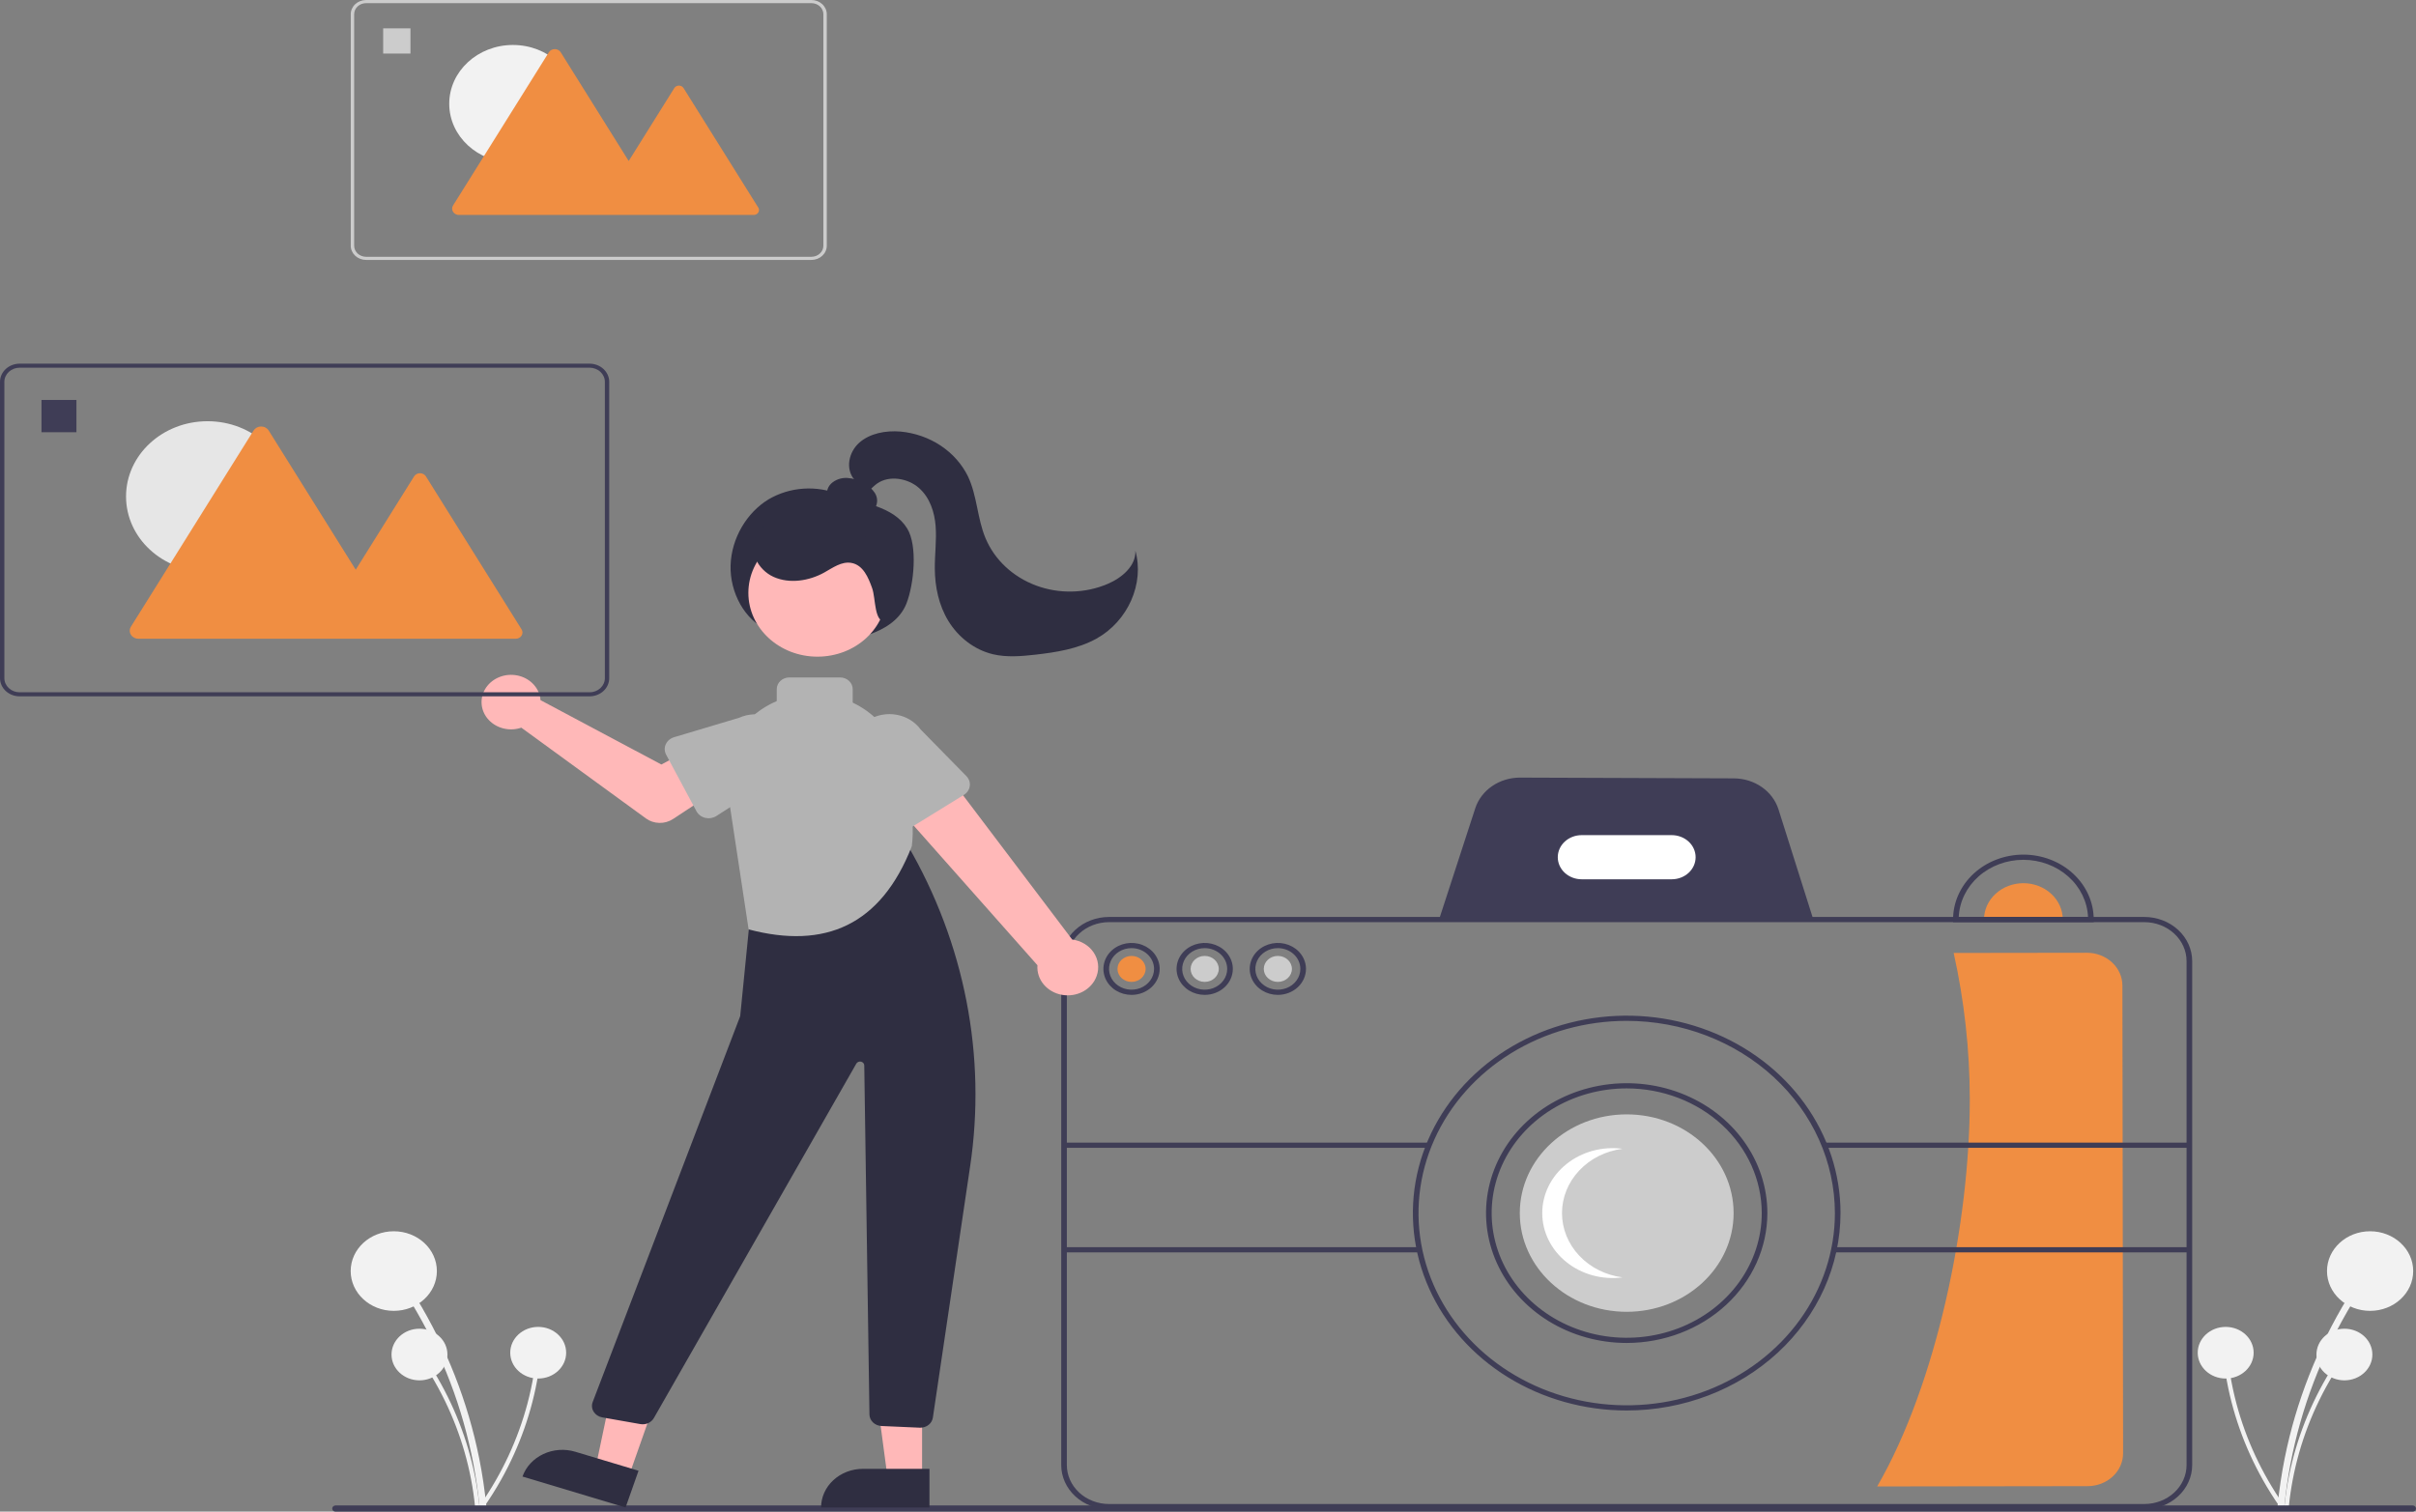 <svg width="294" height="184" viewBox="0 0 294 184" fill="none" xmlns="http://www.w3.org/2000/svg">
<rect x="0" y="0" width="294" height="184" fill="#808080" stroke="none"/>
<g clip-path="url(#clip0_1_894)">
<path d="M277.986 183.275C278.675 176.43 280.576 169.735 283.613 163.458C284.46 161.711 285.392 160.003 286.409 158.333C286.46 158.246 286.472 158.144 286.443 158.048C286.414 157.953 286.346 157.871 286.253 157.821C286.16 157.771 286.05 157.756 285.946 157.78C285.841 157.803 285.751 157.864 285.694 157.947C281.995 164.029 279.404 170.631 278.024 177.489C277.64 179.404 277.352 181.333 277.158 183.275C277.109 183.765 277.938 183.762 277.986 183.275Z" fill="#F2F2F2"/>
<path d="M288.414 159.56C291.311 159.56 293.659 157.391 293.659 154.716C293.659 152.041 291.311 149.873 288.414 149.873C285.518 149.873 283.17 152.041 283.17 154.716C283.17 157.391 285.518 159.56 288.414 159.56Z" fill="#F2F2F2"/>
<path d="M278.523 183.404C278.969 178.963 280.203 174.62 282.173 170.548C282.723 169.414 283.327 168.306 283.987 167.223C284.02 167.166 284.028 167.1 284.009 167.038C283.99 166.976 283.946 166.923 283.886 166.89C283.826 166.858 283.754 166.848 283.687 166.864C283.619 166.879 283.56 166.918 283.523 166.972C281.124 170.918 279.443 175.201 278.547 179.65C278.298 180.893 278.111 182.144 277.986 183.404C277.954 183.722 278.491 183.72 278.523 183.404H278.523Z" fill="#F2F2F2"/>
<path d="M285.288 168.019C287.167 168.019 288.691 166.612 288.691 164.876C288.691 163.141 287.167 161.734 285.288 161.734C283.409 161.734 281.886 163.141 281.886 164.876C281.886 166.612 283.409 168.019 285.288 168.019Z" fill="#F2F2F2"/>
<path d="M277.845 183.107C275.239 179.352 273.319 175.227 272.161 170.897C271.84 169.691 271.578 168.474 271.377 167.245C271.365 167.182 271.328 167.125 271.271 167.087C271.215 167.048 271.145 167.032 271.076 167.04C271.007 167.049 270.944 167.082 270.901 167.133C270.858 167.183 270.838 167.247 270.845 167.311C271.58 171.785 273.107 176.117 275.364 180.134C275.995 181.255 276.681 182.348 277.421 183.412C277.608 183.681 278.03 183.374 277.845 183.107Z" fill="#F2F2F2"/>
<path d="M270.84 167.798C272.719 167.798 274.243 166.391 274.243 164.656C274.243 162.92 272.719 161.513 270.84 161.513C268.961 161.513 267.438 162.92 267.438 164.656C267.438 166.391 268.961 167.798 270.84 167.798Z" fill="#F2F2F2"/>
<path d="M58.347 183.275C57.658 176.43 55.758 169.735 52.72 163.458C51.873 161.712 50.941 160.003 49.924 158.333C49.873 158.246 49.861 158.144 49.89 158.048C49.919 157.953 49.987 157.871 50.08 157.821C50.173 157.771 50.283 157.756 50.387 157.78C50.492 157.803 50.582 157.864 50.639 157.947C54.338 164.029 56.929 170.631 58.309 177.489C58.693 179.404 58.982 181.333 59.175 183.275C59.224 183.765 58.395 183.762 58.347 183.275Z" fill="#F2F2F2"/>
<path d="M47.919 159.56C50.815 159.56 53.163 157.391 53.163 154.716C53.163 152.041 50.815 149.873 47.919 149.873C45.022 149.873 42.674 152.041 42.674 154.716C42.674 157.391 45.022 159.56 47.919 159.56Z" fill="#F2F2F2"/>
<path d="M57.81 183.404C57.364 178.963 56.131 174.62 54.16 170.548C53.611 169.414 53.006 168.306 52.346 167.223C52.313 167.166 52.305 167.1 52.324 167.038C52.343 166.976 52.387 166.923 52.447 166.89C52.507 166.858 52.579 166.848 52.647 166.864C52.714 166.879 52.773 166.918 52.81 166.972C55.21 170.918 56.891 175.201 57.786 179.65C58.035 180.893 58.222 182.144 58.347 183.404C58.379 183.722 57.842 183.72 57.81 183.404H57.81Z" fill="#F2F2F2"/>
<path d="M51.045 168.019C52.924 168.019 54.448 166.612 54.448 164.876C54.448 163.141 52.924 161.734 51.045 161.734C49.166 161.734 47.643 163.141 47.643 164.876C47.643 166.612 49.166 168.019 51.045 168.019Z" fill="#F2F2F2"/>
<path d="M58.488 183.107C61.094 179.352 63.014 175.227 64.172 170.897C64.493 169.691 64.755 168.474 64.956 167.245C64.968 167.182 65.006 167.125 65.062 167.087C65.118 167.048 65.188 167.032 65.257 167.04C65.326 167.049 65.389 167.082 65.432 167.133C65.475 167.183 65.496 167.247 65.489 167.311C64.753 171.785 63.226 176.117 60.969 180.134C60.338 181.255 59.652 182.348 58.912 183.412C58.725 183.681 58.303 183.374 58.488 183.107H58.488Z" fill="#F2F2F2"/>
<path d="M65.493 167.798C67.372 167.798 68.895 166.391 68.895 164.656C68.895 162.92 67.372 161.513 65.493 161.513C63.614 161.513 62.09 162.92 62.09 164.656C62.09 166.391 63.614 167.798 65.493 167.798Z" fill="#F2F2F2"/>
<path d="M258.274 119.955L258.356 176.904C258.356 177.962 257.903 178.976 257.094 179.724C256.286 180.473 255.189 180.895 254.045 180.898L228.43 180.933C235.641 168.475 239.724 148.866 239.7 133.752C239.693 127.787 239.037 121.838 237.741 115.995L253.95 115.973C255.095 115.972 256.193 116.391 257.004 117.138C257.814 117.884 258.271 118.897 258.274 119.955Z" fill="#F08E42"/>
<path d="M293.592 184H40.833C40.725 184 40.622 183.96 40.546 183.889C40.469 183.819 40.427 183.723 40.427 183.624C40.427 183.524 40.469 183.428 40.546 183.358C40.622 183.287 40.725 183.247 40.833 183.247H293.592C293.7 183.247 293.804 183.287 293.881 183.357C293.957 183.428 294 183.524 294 183.624C294 183.723 293.957 183.819 293.881 183.89C293.804 183.96 293.7 184 293.592 184Z" fill="#3F3D56"/>
<path d="M220.739 112.171L175.09 112.006L179.529 98.366C179.883 97.295 180.6 96.356 181.573 95.687C182.547 95.019 183.726 94.656 184.939 94.651H184.961L211.016 94.745C212.233 94.755 213.414 95.124 214.387 95.8C215.359 96.476 216.07 97.423 216.416 98.5L220.739 112.171Z" fill="#3F3D56"/>
<path d="M246.224 107.504C244.952 107.504 243.733 107.97 242.834 108.8C241.936 109.63 241.431 110.756 241.431 111.93H251.017C251.017 110.756 250.512 109.63 249.613 108.8C248.714 107.97 247.495 107.504 246.224 107.504Z" fill="#F08E42"/>
<path d="M260.945 183.704H134.958C133.415 183.703 131.936 183.136 130.844 182.128C129.753 181.121 129.14 179.754 129.138 178.329V116.989C129.14 115.564 129.753 114.198 130.844 113.19C131.936 112.182 133.415 111.615 134.958 111.614H260.945C262.488 111.615 263.967 112.182 265.058 113.19C266.149 114.198 266.763 115.564 266.765 116.989V178.329C266.763 179.754 266.149 181.121 265.058 182.128C263.967 183.136 262.488 183.703 260.945 183.704ZM134.958 112.246C133.596 112.248 132.291 112.748 131.328 113.637C130.366 114.526 129.824 115.732 129.823 116.989V178.329C129.824 179.587 130.366 180.792 131.328 181.681C132.291 182.571 133.596 183.071 134.958 183.072H260.945C262.306 183.071 263.612 182.571 264.574 181.681C265.537 180.792 266.079 179.587 266.08 178.329V116.989C266.079 115.732 265.537 114.526 264.574 113.637C263.612 112.748 262.306 112.248 260.945 112.246H134.958Z" fill="#3F3D56"/>
<path d="M203.429 107.029H192.474C191.702 107.029 190.962 106.746 190.416 106.242C189.87 105.738 189.564 105.054 189.564 104.342C189.564 103.629 189.87 102.945 190.416 102.441C190.962 101.937 191.702 101.654 192.474 101.654H203.429C204.201 101.654 204.941 101.937 205.487 102.441C206.033 102.945 206.339 103.629 206.339 104.342C206.339 105.054 206.033 105.738 205.487 106.242C204.941 106.746 204.201 107.029 203.429 107.029Z" fill="white"/>
<path d="M197.951 171.689C192.805 171.689 187.775 170.28 183.496 167.64C179.217 164.999 175.882 161.246 173.913 156.855C171.944 152.464 171.428 147.633 172.432 142.971C173.436 138.31 175.914 134.028 179.553 130.667C183.192 127.307 187.828 125.018 192.875 124.091C197.923 123.164 203.154 123.639 207.908 125.458C212.663 127.277 216.726 130.357 219.585 134.309C222.444 138.261 223.97 142.907 223.97 147.659C223.963 154.03 221.219 160.138 216.341 164.643C211.463 169.148 204.85 171.682 197.951 171.689ZM197.951 124.261C192.941 124.261 188.043 125.634 183.876 128.205C179.71 130.776 176.463 134.43 174.546 138.705C172.628 142.981 172.126 147.685 173.104 152.224C174.081 156.763 176.494 160.932 180.037 164.204C183.58 167.476 188.095 169.705 193.009 170.607C197.923 171.51 203.017 171.047 207.646 169.276C212.276 167.505 216.232 164.506 219.016 160.658C221.8 156.811 223.286 152.287 223.286 147.659C223.278 141.456 220.607 135.509 215.857 131.122C211.108 126.736 204.668 124.268 197.951 124.261Z" fill="#3F3D56"/>
<path d="M197.952 163.469C194.566 163.469 191.256 162.541 188.441 160.804C185.626 159.067 183.432 156.598 182.137 153.709C180.841 150.82 180.502 147.642 181.163 144.575C181.823 141.508 183.453 138.691 185.847 136.48C188.241 134.269 191.292 132.764 194.612 132.154C197.933 131.544 201.374 131.857 204.502 133.053C207.63 134.25 210.304 136.276 212.184 138.876C214.065 141.476 215.069 144.532 215.069 147.659C215.064 151.851 213.259 155.869 210.05 158.833C206.841 161.797 202.49 163.464 197.952 163.469ZM197.952 132.482C194.701 132.482 191.524 133.372 188.822 135.04C186.119 136.708 184.013 139.078 182.769 141.851C181.526 144.624 181.2 147.676 181.834 150.62C182.468 153.564 184.033 156.268 186.332 158.391C188.63 160.513 191.558 161.959 194.746 162.545C197.933 163.13 201.237 162.83 204.24 161.681C207.243 160.532 209.809 158.587 211.615 156.091C213.421 153.595 214.385 150.661 214.385 147.659C214.38 143.635 212.647 139.778 209.566 136.932C206.485 134.087 202.308 132.487 197.952 132.482Z" fill="#3F3D56"/>
<path d="M197.951 159.674C205.136 159.674 210.961 154.295 210.961 147.659C210.961 141.024 205.136 135.644 197.951 135.644C190.766 135.644 184.942 141.024 184.942 147.659C184.942 154.295 190.766 159.674 197.951 159.674Z" fill="#CCCCCC"/>
<path d="M190.077 147.659C190.078 145.755 190.822 143.914 192.175 142.476C193.527 141.039 195.396 140.1 197.438 139.833C196.224 139.674 194.988 139.757 193.812 140.077C192.636 140.398 191.549 140.947 190.623 141.689C189.697 142.431 188.955 143.348 188.446 144.378C187.937 145.408 187.674 146.527 187.674 147.659C187.674 148.791 187.937 149.91 188.446 150.94C188.955 151.97 189.697 152.887 190.623 153.629C191.549 154.371 192.636 154.921 193.812 155.241C194.988 155.561 196.224 155.645 197.438 155.485C195.396 155.219 193.527 154.28 192.175 152.842C190.822 151.404 190.078 149.564 190.077 147.659Z" fill="white"/>
<path d="M254.783 112.246H237.665V111.93C237.665 109.834 238.567 107.823 240.172 106.341C241.777 104.858 243.954 104.026 246.224 104.026C248.494 104.026 250.671 104.858 252.276 106.341C253.881 107.823 254.783 109.834 254.783 111.93V112.246ZM238.357 111.614H254.09C254.002 109.742 253.135 107.973 251.669 106.677C250.203 105.381 248.253 104.658 246.224 104.658C244.195 104.658 242.244 105.381 240.778 106.677C239.313 107.973 238.445 109.742 238.357 111.614Z" fill="#3F3D56"/>
<path d="M137.697 121.1C137.02 121.1 136.358 120.914 135.795 120.567C135.232 120.219 134.793 119.725 134.534 119.148C134.275 118.57 134.207 117.934 134.339 117.321C134.471 116.708 134.797 116.144 135.276 115.702C135.755 115.26 136.365 114.959 137.029 114.837C137.693 114.715 138.382 114.777 139.007 115.017C139.633 115.256 140.167 115.661 140.544 116.181C140.92 116.701 141.121 117.312 141.121 117.938C141.12 118.776 140.759 119.58 140.117 120.172C139.475 120.765 138.605 121.099 137.697 121.1ZM137.697 115.408C137.155 115.408 136.626 115.557 136.175 115.835C135.725 116.112 135.374 116.508 135.167 116.97C134.959 117.432 134.905 117.941 135.011 118.431C135.116 118.922 135.377 119.373 135.76 119.726C136.143 120.08 136.631 120.321 137.163 120.419C137.694 120.516 138.245 120.466 138.745 120.275C139.246 120.083 139.673 119.759 139.974 119.343C140.275 118.927 140.436 118.438 140.436 117.938C140.435 117.267 140.146 116.624 139.633 116.15C139.119 115.676 138.423 115.409 137.697 115.408Z" fill="#3F3D56"/>
<path d="M137.697 119.519C138.642 119.519 139.409 118.811 139.409 117.938C139.409 117.065 138.642 116.357 137.697 116.357C136.751 116.357 135.985 117.065 135.985 117.938C135.985 118.811 136.751 119.519 137.697 119.519Z" fill="#F08E42"/>
<path d="M146.598 119.519C147.544 119.519 148.31 118.811 148.31 117.938C148.31 117.065 147.544 116.357 146.598 116.357C145.653 116.357 144.886 117.065 144.886 117.938C144.886 118.811 145.653 119.519 146.598 119.519Z" fill="#CCCCCC"/>
<path d="M155.499 119.519C156.445 119.519 157.211 118.811 157.211 117.938C157.211 117.065 156.445 116.357 155.499 116.357C154.554 116.357 153.788 117.065 153.788 117.938C153.788 118.811 154.554 119.519 155.499 119.519Z" fill="#CCCCCC"/>
<path d="M146.598 121.1C145.921 121.1 145.259 120.914 144.696 120.567C144.133 120.219 143.694 119.725 143.435 119.148C143.176 118.57 143.108 117.934 143.24 117.321C143.372 116.708 143.698 116.144 144.177 115.702C144.656 115.26 145.266 114.959 145.93 114.837C146.594 114.715 147.283 114.777 147.908 115.017C148.534 115.256 149.069 115.661 149.445 116.181C149.821 116.701 150.022 117.312 150.022 117.938C150.021 118.776 149.66 119.58 149.018 120.172C148.376 120.765 147.506 121.099 146.598 121.1ZM146.598 115.408C146.056 115.408 145.527 115.557 145.076 115.835C144.626 116.112 144.275 116.508 144.068 116.97C143.86 117.432 143.806 117.941 143.912 118.431C144.018 118.922 144.278 119.373 144.661 119.726C145.044 120.08 145.533 120.321 146.064 120.419C146.595 120.516 147.146 120.466 147.646 120.275C148.147 120.083 148.574 119.759 148.875 119.343C149.176 118.927 149.337 118.438 149.337 117.938C149.336 117.267 149.047 116.624 148.534 116.15C148.02 115.676 147.324 115.409 146.598 115.408Z" fill="#3F3D56"/>
<path d="M155.499 121.1C154.822 121.1 154.16 120.914 153.597 120.567C153.034 120.219 152.596 119.725 152.337 119.148C152.077 118.57 152.01 117.934 152.142 117.321C152.274 116.708 152.6 116.144 153.079 115.702C153.557 115.26 154.167 114.959 154.832 114.837C155.496 114.715 156.184 114.777 156.81 115.017C157.435 115.256 157.97 115.661 158.346 116.181C158.722 116.701 158.923 117.312 158.923 117.938C158.922 118.776 158.561 119.58 157.919 120.172C157.277 120.765 156.407 121.099 155.499 121.1ZM155.499 115.408C154.958 115.408 154.428 115.557 153.978 115.835C153.527 116.112 153.176 116.508 152.969 116.97C152.762 117.432 152.708 117.941 152.813 118.431C152.919 118.922 153.18 119.373 153.563 119.726C153.946 120.08 154.434 120.321 154.965 120.419C155.496 120.516 156.047 120.466 156.548 120.275C157.048 120.083 157.476 119.759 157.777 119.343C158.078 118.927 158.238 118.438 158.238 117.938C158.238 117.267 157.949 116.624 157.435 116.15C156.922 115.676 156.226 115.409 155.499 115.408Z" fill="#3F3D56"/>
<path d="M173.987 139.082H129.48V139.715H173.987V139.082Z" fill="#3F3D56"/>
<path d="M172.881 151.809H129.48V152.442H172.881V151.809Z" fill="#3F3D56"/>
<path d="M266.423 139.082H221.917V139.715H266.423V139.082Z" fill="#3F3D56"/>
<path d="M266.344 151.809H222.943V152.442H266.344V151.809Z" fill="#3F3D56"/>
<path d="M93.403 76.668C90.627 75.49 88.802 72.122 88.906 68.801C89.01 65.479 90.903 62.373 93.513 60.789C94.785 60.036 96.24 59.587 97.747 59.482C99.254 59.376 100.766 59.619 102.147 60.187C104.948 61.288 108.709 61.588 110.393 64.325C111.687 66.429 111.221 71.121 110.305 73.46C109.513 75.482 107.577 76.621 105.689 77.259C103.599 77.958 101.371 78.234 99.155 78.07C96.94 77.905 94.788 77.302 92.847 76.303" fill="#2F2E41"/>
<path d="M76.476 179.818L72.484 178.618L75.593 163.829L81.484 165.599L76.476 179.818Z" fill="#FFB8B8"/>
<path d="M70.004 176.709L77.702 179.021L76.125 183.497L63.581 179.728C63.788 179.141 64.119 178.596 64.553 178.126C64.988 177.656 65.519 177.27 66.116 176.99C66.712 176.709 67.363 176.54 68.03 176.492C68.697 176.444 69.368 176.517 70.004 176.709Z" fill="#2F2E41"/>
<path d="M112.207 179.898L108.01 179.898L106.013 164.946L112.208 164.946L112.207 179.898Z" fill="#FFB8B8"/>
<path d="M105.012 178.79H113.106V183.497H99.915C99.915 182.879 100.047 182.267 100.303 181.696C100.559 181.125 100.935 180.606 101.408 180.169C101.881 179.732 102.443 179.385 103.061 179.148C103.68 178.912 104.342 178.79 105.012 178.79Z" fill="#2F2E41"/>
<path d="M111.996 173.782C111.971 173.782 111.945 173.782 111.92 173.781L107.269 173.576C106.877 173.558 106.508 173.403 106.235 173.143C105.963 172.883 105.808 172.536 105.802 172.174L105.171 129.682C105.17 129.576 105.13 129.474 105.059 129.392C104.988 129.31 104.889 129.252 104.778 129.227C104.667 129.203 104.55 129.213 104.446 129.256C104.342 129.3 104.257 129.374 104.204 129.467L79.568 172.608C79.415 172.878 79.172 173.095 78.875 173.228C78.577 173.36 78.242 173.4 77.918 173.342L73.288 172.527C73.07 172.489 72.864 172.408 72.683 172.289C72.502 172.17 72.352 172.017 72.241 171.839C72.13 171.661 72.063 171.463 72.043 171.259C72.022 171.055 72.05 170.85 72.124 170.656L90.074 123.686L91.455 109.792C91.486 109.468 91.636 109.163 91.882 108.93C92.127 108.697 92.453 108.549 92.802 108.511C98.033 107.918 105.341 103.96 108.24 102.286C108.418 102.182 108.617 102.114 108.825 102.085C109.033 102.056 109.246 102.067 109.449 102.118C109.654 102.169 109.846 102.258 110.013 102.38C110.179 102.502 110.317 102.655 110.418 102.828C117.402 114.815 120.073 128.544 118.045 142.028L113.52 172.552C113.471 172.893 113.289 173.206 113.009 173.433C112.729 173.659 112.368 173.783 111.996 173.782Z" fill="#2F2E41"/>
<path d="M99.476 79.931C104.12 79.931 107.885 76.454 107.885 72.165C107.885 67.877 104.12 64.4 99.476 64.4C94.832 64.4 91.068 67.877 91.068 72.165C91.068 76.454 94.832 79.931 99.476 79.931Z" fill="#FFB8B8"/>
<path d="M91.098 113.128L88.566 96.419C87.95 93.88 88.45 91.219 89.957 89.021C91.464 86.822 93.855 85.267 96.603 84.695C99.352 84.124 102.233 84.584 104.615 85.974C106.996 87.364 108.683 89.57 109.304 92.108C110.025 95.197 111.49 98.957 110.955 103.01C107.205 112.622 100.398 115.585 91.098 113.128Z" fill="#B3B3B3"/>
<path d="M102.224 87.201H96.062C95.654 87.2 95.262 87.05 94.973 86.783C94.684 86.517 94.522 86.155 94.522 85.778V83.881C94.522 83.503 94.684 83.142 94.973 82.875C95.262 82.608 95.654 82.458 96.062 82.458H102.224C102.633 82.458 103.025 82.608 103.313 82.875C103.602 83.142 103.765 83.503 103.765 83.881V85.778C103.765 86.155 103.602 86.517 103.313 86.783C103.025 87.05 102.633 87.2 102.224 87.201Z" fill="#B3B3B3"/>
<path d="M133.455 118.782C133.622 118.31 133.676 117.81 133.611 117.317C133.546 116.824 133.365 116.35 133.081 115.929C132.796 115.507 132.415 115.149 131.965 114.878C131.514 114.607 131.004 114.431 130.472 114.362L111.29 88.999L105.602 94.193L126.246 117.49C126.179 118.324 126.446 119.152 126.996 119.816C127.546 120.48 128.341 120.935 129.229 121.094C130.118 121.253 131.039 121.106 131.818 120.679C132.597 120.253 133.179 119.578 133.455 118.782V118.782Z" fill="#FFB8B8"/>
<path d="M117.29 96.758L110.363 101.029C110.166 101.151 109.943 101.232 109.709 101.266C109.475 101.301 109.236 101.289 109.007 101.23C108.779 101.172 108.567 101.069 108.386 100.928C108.204 100.787 108.058 100.611 107.957 100.413L104.408 93.48C103.742 92.545 103.503 91.404 103.746 90.308C103.988 89.211 104.691 88.247 105.701 87.628C106.711 87.01 107.946 86.786 109.134 87.006C110.323 87.227 111.368 87.873 112.041 88.804L117.597 94.47C117.756 94.632 117.876 94.824 117.947 95.033C118.019 95.241 118.04 95.462 118.011 95.679C117.982 95.896 117.903 96.105 117.778 96.291C117.654 96.478 117.487 96.637 117.29 96.758Z" fill="#B3B3B3"/>
<path d="M65.691 84.704C65.733 84.874 65.761 85.047 65.773 85.222L80.48 93.058L84.055 91.157L87.865 95.765L81.891 99.697C81.409 100.015 80.827 100.18 80.235 100.166C79.642 100.153 79.07 99.963 78.605 99.623L63.44 88.574C62.755 88.808 62.01 88.844 61.303 88.677C60.596 88.51 59.961 88.149 59.482 87.64C59.002 87.132 58.702 86.501 58.621 85.831C58.54 85.161 58.681 84.484 59.026 83.891C59.372 83.297 59.905 82.814 60.554 82.507C61.204 82.2 61.939 82.083 62.663 82.171C63.386 82.259 64.064 82.549 64.605 83.001C65.145 83.454 65.525 84.047 65.691 84.704V84.704Z" fill="#FFB8B8"/>
<path d="M84.754 98.752L81.059 91.858C80.954 91.662 80.896 91.447 80.889 91.228C80.882 91.01 80.925 90.792 81.018 90.59C81.11 90.389 81.248 90.208 81.422 90.06C81.597 89.912 81.804 89.8 82.03 89.733L89.931 87.374C91.02 86.883 92.276 86.811 93.424 87.174C94.57 87.537 95.515 88.305 96.05 89.31C96.585 90.315 96.666 91.475 96.276 92.535C95.886 93.596 95.057 94.47 93.971 94.967L87.173 99.327C86.978 99.452 86.756 99.536 86.523 99.575C86.29 99.614 86.05 99.605 85.821 99.551C85.591 99.496 85.377 99.396 85.193 99.258C85.009 99.121 84.86 98.948 84.754 98.752H84.754Z" fill="#B3B3B3"/>
<path d="M105.119 62.385C105.422 62.426 105.731 62.373 105.998 62.235C106.265 62.098 106.476 61.883 106.597 61.623C106.709 61.36 106.755 61.077 106.73 60.796C106.705 60.514 106.611 60.241 106.455 59.999C106.136 59.515 105.692 59.112 105.162 58.828C104.552 58.451 103.846 58.227 103.114 58.177C102.749 58.155 102.383 58.206 102.04 58.325C101.698 58.445 101.388 58.632 101.131 58.872C100.879 59.119 100.714 59.429 100.654 59.763C100.595 60.096 100.645 60.439 100.798 60.746C101.105 61.294 101.75 61.601 102.379 61.81C103.626 62.222 104.954 62.383 106.274 62.282" fill="#2F2E41"/>
<path d="M107.808 75.701C106.338 75.765 106.591 72.885 106.131 71.594C105.671 70.303 105.037 68.764 103.591 68.516C102.405 68.314 101.334 69.114 100.301 69.689C98.46 70.713 96.078 71.091 94.145 70.224C92.212 69.356 91.037 67.037 91.977 65.252C92.263 64.761 92.655 64.33 93.129 63.986C93.603 63.641 94.149 63.389 94.732 63.247C95.902 62.969 97.121 62.915 98.314 63.088C100.976 63.39 103.534 64.227 105.807 65.541C107.375 66.45 108.868 67.687 109.335 69.341C109.802 70.996 109.992 75.496 108.167 75.781L107.808 75.701Z" fill="#2F2E41"/>
<path d="M103.963 58.379C102.853 57.079 103.271 55.031 104.565 53.886C105.859 52.74 107.783 52.383 109.568 52.529C111.337 52.693 113.028 53.285 114.472 54.243C115.916 55.202 117.061 56.494 117.793 57.991C118.922 60.375 118.912 63.101 119.933 65.526C120.477 66.819 121.301 67.995 122.356 68.982C123.411 69.969 124.673 70.747 126.065 71.266C127.458 71.786 128.95 72.037 130.451 72.004C131.953 71.97 133.431 71.654 134.794 71.073C136.57 70.317 138.262 68.835 138.16 67.031C139.283 71.03 137.261 75.604 133.428 77.734C131.183 78.981 128.524 79.404 125.924 79.696C124.229 79.886 122.487 80.027 120.833 79.636C118.519 79.088 116.581 77.511 115.408 75.589C114.235 73.668 113.774 71.428 113.756 69.222C113.742 67.503 113.985 65.784 113.857 64.069C113.728 62.355 113.17 60.581 111.824 59.394C110.479 58.207 108.208 57.817 106.731 58.862C106.137 59.282 105.702 59.896 105.034 60.206C104.366 60.516 103.31 60.275 103.265 59.586L103.963 58.379Z" fill="#2F2E41"/>
<path d="M71.745 84.759H2.392C1.757 84.758 1.15 84.525 0.701 84.111C0.253 83.697 0.001 83.136 0 82.55V46.475C0.001 45.889 0.253 45.328 0.701 44.914C1.15 44.5 1.757 44.267 2.392 44.266H71.745C72.379 44.267 72.987 44.5 73.435 44.914C73.883 45.328 74.136 45.889 74.136 46.475V82.55C74.136 83.136 73.883 83.697 73.435 84.111C72.987 84.525 72.379 84.758 71.745 84.759ZM2.392 44.757C1.898 44.758 1.426 44.939 1.077 45.261C0.728 45.583 0.532 46.019 0.531 46.475V82.55C0.532 83.006 0.728 83.442 1.077 83.764C1.426 84.086 1.898 84.268 2.392 84.268H71.745C72.238 84.268 72.711 84.086 73.06 83.764C73.408 83.442 73.604 83.006 73.605 82.55V46.475C73.604 46.019 73.408 45.583 73.06 45.261C72.711 44.939 72.238 44.758 71.745 44.757H2.392Z" fill="#3F3D56"/>
<path d="M25.255 69.59C30.732 69.59 35.172 65.49 35.172 60.431C35.172 55.373 30.732 51.272 25.255 51.272C19.778 51.272 15.338 55.373 15.338 60.431C15.338 65.49 19.778 69.59 25.255 69.59Z" fill="#E6E6E6"/>
<path d="M63.469 76.605L51.828 57.983C51.755 57.866 51.651 57.77 51.525 57.702C51.399 57.635 51.256 57.6 51.11 57.6C50.965 57.6 50.822 57.635 50.696 57.702C50.57 57.77 50.465 57.866 50.392 57.983L43.288 69.347L32.697 52.405C32.604 52.256 32.47 52.132 32.308 52.046C32.147 51.959 31.963 51.914 31.777 51.914C31.59 51.914 31.407 51.959 31.245 52.046C31.084 52.132 30.949 52.256 30.856 52.405L15.931 76.281C15.837 76.43 15.788 76.599 15.788 76.771C15.788 76.944 15.837 77.113 15.931 77.262C16.024 77.411 16.158 77.535 16.32 77.621C16.481 77.708 16.665 77.753 16.851 77.753H62.751C62.897 77.753 63.04 77.718 63.166 77.65C63.292 77.583 63.397 77.487 63.469 77.37C63.542 77.254 63.58 77.122 63.58 76.987C63.58 76.853 63.542 76.721 63.469 76.605Z" fill="#F08E42"/>
<path d="M9.3 48.684H5.049V52.61H9.3V48.684Z" fill="#3F3D56"/>
<path d="M98.741 31.64H44.551C44.056 31.639 43.581 31.457 43.23 31.134C42.88 30.81 42.683 30.371 42.682 29.914V1.726C42.683 1.268 42.88 0.83 43.23 0.506C43.581 0.183 44.056 0.001 44.551 0H98.741C99.237 0.001 99.712 0.183 100.062 0.506C100.412 0.83 100.609 1.268 100.61 1.726V29.914C100.609 30.371 100.412 30.81 100.062 31.134C99.712 31.457 99.237 31.639 98.741 31.64ZM44.551 0.384C44.166 0.384 43.796 0.525 43.524 0.777C43.251 1.029 43.098 1.37 43.098 1.726V29.914C43.098 30.27 43.251 30.611 43.524 30.863C43.796 31.114 44.166 31.256 44.551 31.256H98.741C99.126 31.256 99.496 31.114 99.768 30.862C100.041 30.611 100.194 30.27 100.195 29.914V1.726C100.194 1.37 100.041 1.029 99.768 0.777C99.496 0.525 99.126 0.384 98.741 0.384H44.551Z" fill="#CCCCCC"/>
<path d="M62.416 19.787C66.695 19.787 70.164 16.583 70.164 12.631C70.164 8.678 66.695 5.474 62.416 5.474C58.136 5.474 54.667 8.678 54.667 12.631C54.667 16.583 58.136 19.787 62.416 19.787Z" fill="#F2F2F2"/>
<path d="M92.275 25.268L83.179 10.718C83.122 10.627 83.04 10.551 82.942 10.499C82.843 10.446 82.732 10.418 82.618 10.418C82.504 10.418 82.393 10.446 82.294 10.499C82.196 10.551 82.114 10.627 82.057 10.718L76.506 19.597L68.231 6.359C68.158 6.243 68.053 6.146 67.927 6.079C67.8 6.011 67.657 5.976 67.511 5.976C67.366 5.976 67.222 6.011 67.096 6.079C66.97 6.146 66.865 6.243 66.792 6.359L55.13 25.015C55.057 25.131 55.019 25.264 55.019 25.398C55.019 25.533 55.057 25.665 55.13 25.782C55.203 25.898 55.308 25.995 55.434 26.063C55.56 26.13 55.703 26.165 55.849 26.165H91.714C91.828 26.165 91.939 26.138 92.038 26.085C92.136 26.033 92.218 25.957 92.275 25.866C92.332 25.775 92.362 25.672 92.362 25.567C92.362 25.462 92.332 25.359 92.275 25.268Z" fill="#F08E42"/>
<path d="M49.949 3.452H46.627V6.52H49.949V3.452Z" fill="#CCCCCC"/>
</g>
<defs>
<clipPath id="clip0_1_894">
<rect width="294" height="184" fill="white"/>
</clipPath>
</defs>
</svg>
